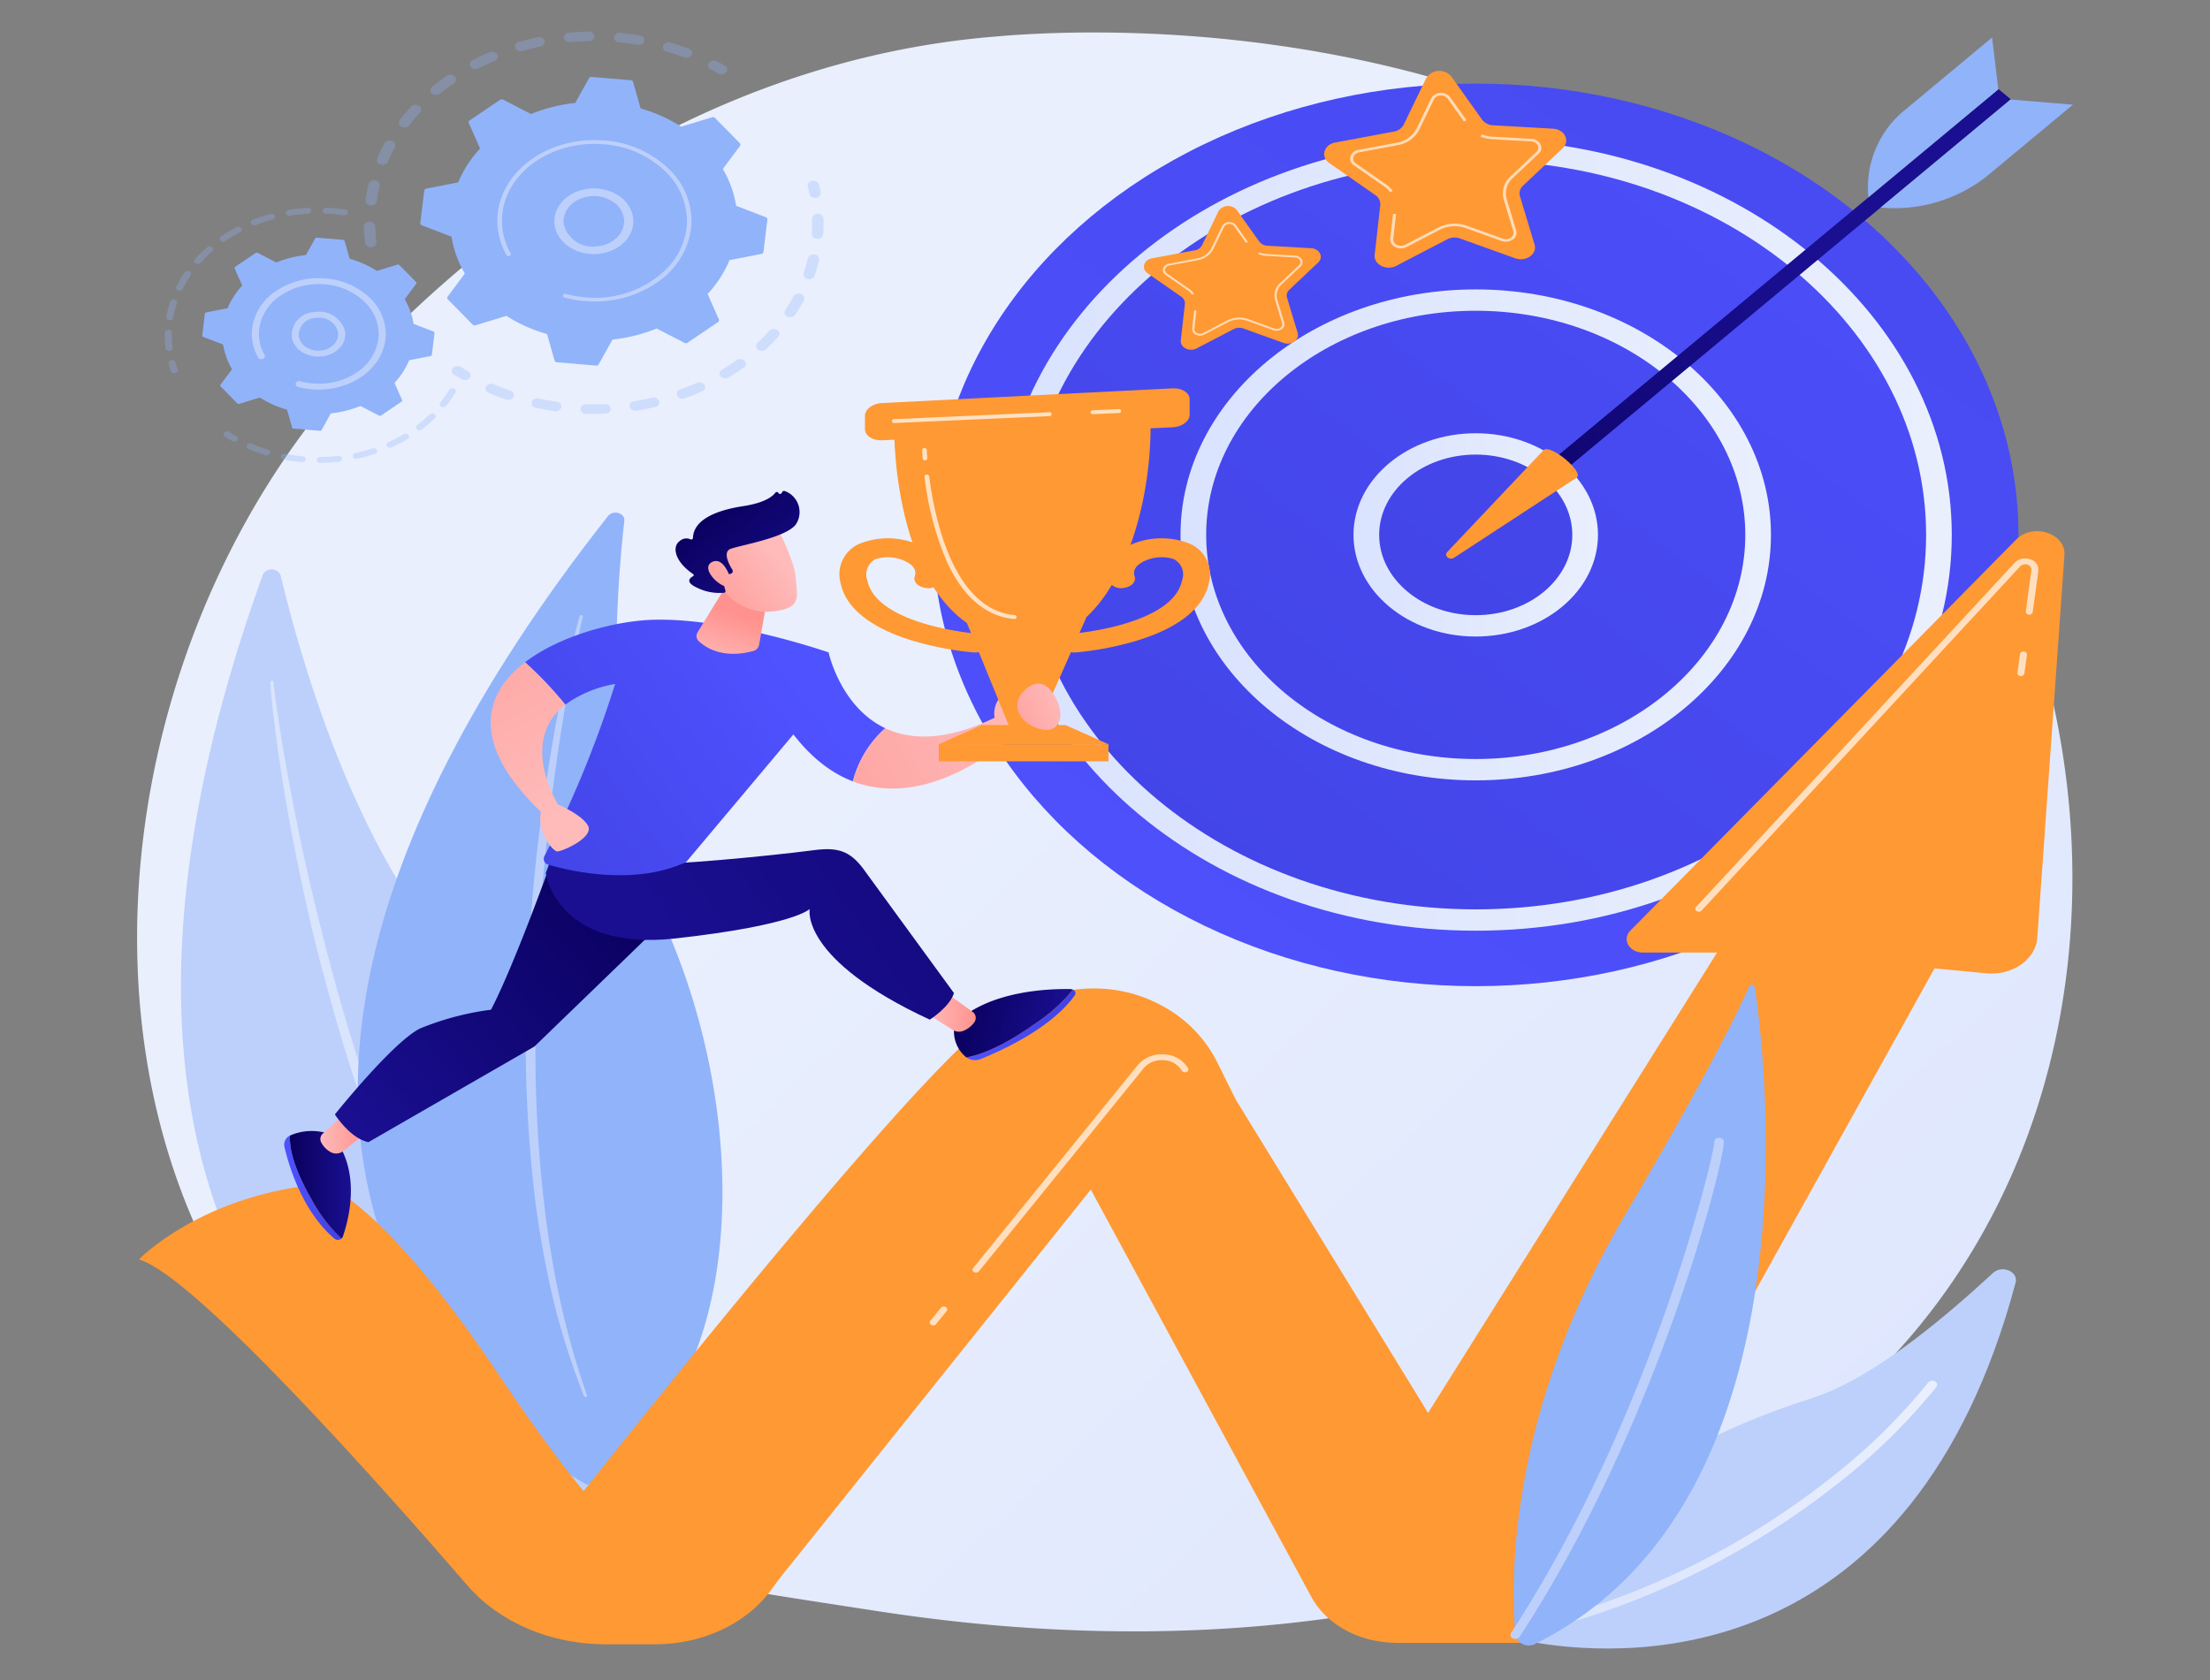 <svg xmlns="http://www.w3.org/2000/svg" xmlns:xlink="http://www.w3.org/1999/xlink" viewBox="0 0 263 200"><rect x="0" y="0" width="263" height="200" fill="#808080" stroke="none"/><defs><style>.cls-1{fill:url(#linear-gradient);}.cls-2{fill:#bdd0fb;}.cls-15,.cls-16,.cls-3,.cls-36{fill:#fff;}.cls-3{opacity:0.43;}.cls-4{fill:#91b3fa;}.cls-5{opacity:0.3;}.cls-6{fill:url(#linear-gradient-2);}.cls-7{fill:url(#linear-gradient-3);}.cls-8{fill:url(#linear-gradient-4);}.cls-9{fill:url(#linear-gradient-5);}.cls-10{fill:url(#linear-gradient-6);}.cls-11{fill:url(#linear-gradient-7);}.cls-12{fill:url(#linear-gradient-8);}.cls-13{fill:url(#linear-gradient-9);}.cls-14{fill:#f93;}.cls-15{opacity:0.65;}.cls-16{opacity:0.69;}.cls-17{fill:url(#linear-gradient-10);}.cls-18{fill:url(#linear-gradient-11);}.cls-19{fill:url(#linear-gradient-12);}.cls-20{fill:#f79e6d;}.cls-21{fill:url(#linear-gradient-13);}.cls-22{fill:url(#linear-gradient-14);}.cls-23{fill:url(#linear-gradient-15);}.cls-24{fill:url(#linear-gradient-16);}.cls-25{fill:url(#linear-gradient-17);}.cls-26{fill:url(#linear-gradient-18);}.cls-27{fill:url(#linear-gradient-19);}.cls-28{fill:url(#linear-gradient-20);}.cls-29{fill:url(#linear-gradient-21);}.cls-30{fill:url(#linear-gradient-22);}.cls-31{fill:url(#linear-gradient-23);}.cls-32{fill:url(#linear-gradient-24);}.cls-33{fill:url(#linear-gradient-25);}.cls-34{fill:url(#linear-gradient-26);}.cls-35{fill:url(#linear-gradient-27);}.cls-36{opacity:0.71;}.cls-37{fill:url(#linear-gradient-28);}.cls-38{fill:url(#linear-gradient-29);}</style><linearGradient id="linear-gradient" x1="256.067" y1="237.901" x2="107.65" y2="79.91" gradientUnits="userSpaceOnUse"><stop offset="0" stop-color="#dae3fe"/><stop offset="1" stop-color="#e9effd"/></linearGradient><linearGradient id="linear-gradient-2" x1="115.778" y1="150.161" x2="315.14" y2="-137.983" gradientUnits="userSpaceOnUse"><stop offset="0" stop-color="#4f52ff"/><stop offset="1" stop-color="#4042e2"/></linearGradient><linearGradient id="linear-gradient-3" x1="234.847" y1="-14.963" x2="123.607" y2="132.726" xlink:href="#linear-gradient-2"/><linearGradient id="linear-gradient-4" x1="118.968" y1="63.672" x2="232.269" y2="63.672" xlink:href="#linear-gradient"/><linearGradient id="linear-gradient-5" x1="242.184" y1="-24.704" x2="130.944" y2="122.985" xlink:href="#linear-gradient-2"/><linearGradient id="linear-gradient-6" x1="140.485" y1="63.672" x2="210.751" y2="63.672" xlink:href="#linear-gradient"/><linearGradient id="linear-gradient-7" x1="260.357" y1="-48.833" x2="149.118" y2="98.856" xlink:href="#linear-gradient-2"/><linearGradient id="linear-gradient-8" x1="161.072" y1="63.672" x2="190.165" y2="63.672" xlink:href="#linear-gradient"/><linearGradient id="linear-gradient-9" x1="4861.166" y1="3906.912" x2="4845.697" y2="3969.755" gradientTransform="translate(834.877 6264.83) rotate(-135)" gradientUnits="userSpaceOnUse"><stop offset="0" stop-color="#09005d"/><stop offset="1" stop-color="#1a0f91"/></linearGradient><linearGradient id="linear-gradient-10" x1="99.381" y1="85.824" x2="62.354" y2="112.753" xlink:href="#linear-gradient-2"/><linearGradient id="linear-gradient-11" x1="122.625" y1="83.027" x2="80.121" y2="103.617" gradientUnits="userSpaceOnUse"><stop offset="0" stop-color="#febbba"/><stop offset="1" stop-color="#ff928e"/></linearGradient><linearGradient id="linear-gradient-12" x1="123.027" y1="84.285" x2="81.093" y2="104.599" xlink:href="#linear-gradient-11"/><linearGradient id="linear-gradient-13" x1="33.82" y1="141.386" x2="40.64" y2="141.386" xlink:href="#linear-gradient-2"/><linearGradient id="linear-gradient-14" x1="34.501" y1="141.03" x2="41.758" y2="141.03" gradientTransform="matrix(1, 0, 0, 1, 0, 0)" xlink:href="#linear-gradient-9"/><linearGradient id="linear-gradient-15" x1="38.124" y1="134.926" x2="43.461" y2="134.926" xlink:href="#linear-gradient-11"/><linearGradient id="linear-gradient-16" x1="-610.957" y1="571.632" x2="-600.343" y2="571.632" gradientTransform="translate(853.175 -275.782) rotate(14.816)" xlink:href="#linear-gradient-2"/><linearGradient id="linear-gradient-17" x1="-613.299" y1="571.568" x2="-600.76" y2="571.568" gradientTransform="translate(853.175 -275.782) rotate(14.816)" xlink:href="#linear-gradient-9"/><linearGradient id="linear-gradient-18" x1="110.258" y1="120.644" x2="116.121" y2="120.644" xlink:href="#linear-gradient-11"/><linearGradient id="linear-gradient-19" x1="75.386" y1="103.76" x2="41.138" y2="133.663" gradientTransform="matrix(1, 0, 0, 1, 0, 0)" xlink:href="#linear-gradient-9"/><linearGradient id="linear-gradient-20" x1="155" y1="64.448" x2="80.865" y2="116.177" gradientTransform="matrix(1, 0, 0, 1, 0, 0)" xlink:href="#linear-gradient-9"/><linearGradient id="linear-gradient-21" x1="92.005" y1="76.223" x2="53.507" y2="104.222" xlink:href="#linear-gradient-2"/><linearGradient id="linear-gradient-22" x1="68.358" y1="95.937" x2="46.333" y2="57.011" xlink:href="#linear-gradient-11"/><linearGradient id="linear-gradient-23" x1="87.476" y1="40.758" x2="70.47" y2="99.504" gradientUnits="userSpaceOnUse"><stop offset="0" stop-color="#53d8ff"/><stop offset="1" stop-color="#3840f7"/></linearGradient><linearGradient id="linear-gradient-24" x1="85.401" y1="79.639" x2="87.679" y2="73.143" xlink:href="#linear-gradient-11"/><linearGradient id="linear-gradient-25" x1="92.517" y1="66.133" x2="81.683" y2="74.422" xlink:href="#linear-gradient-11"/><linearGradient id="linear-gradient-26" x1="84.876" y1="59.892" x2="94.387" y2="72.138" gradientTransform="matrix(1, 0, 0, 1, 0, 0)" xlink:href="#linear-gradient-9"/><linearGradient id="linear-gradient-27" x1="90.933" y1="64.311" x2="80.014" y2="72.665" xlink:href="#linear-gradient-11"/><linearGradient id="linear-gradient-28" x1="126.589" y1="82.908" x2="116.299" y2="87.893" xlink:href="#linear-gradient-11"/><linearGradient id="linear-gradient-29" x1="181.493" y1="179.376" x2="230.527" y2="179.376" xlink:href="#linear-gradient"/></defs><title>defailt-t</title><g id="Illustration"><path class="cls-1" d="M218.916,167.556A87.232,87.232,0,0,1,203.45,177.997c-40.053,22.243-85.837,15.832-99.993,13.641-22.838-3.535-42.117-6.029-58.68-18.476C7.14,144.88,8.97,85.881,37.73,49.334,41.14,45,69.856,9.597,115.74,4.608c1.122-.122,1.96-.192,2.693-.256,7.098-.625,51.084-3.924,86.949,21.068A97.108,97.108,0,0,1,226.44,45.292C254.455,81.278,254.543,137.012,218.916,167.556Z"/><path class="cls-2" d="M31.27,68.428a1.171,1.171,0,0,1,2.138.083c2.148,9.05,8.674,32.634,20.914,45.725,19.93,21.314,31.387,54.554,15.83,70.362C70.152,184.597-4.583,168.022,31.27,68.428Z"/><path class="cls-3" d="M32.174,81.2c-0.0.291.027.531.043.791l.067.764.154,1.526c.111,1.016.241,2.03.37,3.045q.402,3.042.888,6.075c.651,4.044,1.433,8.073,2.288,12.091.848,4.02,1.832,8.02,2.916,12.001,1.089,3.98,2.246,7.949,3.56,11.884a174.53,174.53,0,0,0,9.505,23.182c1.933,3.756,3.986,7.473,6.293,11.082a104.735,104.735,0,0,0,7.679,10.452.219.219,0,0,0,.269.039.145.145,0,0,0,.052-.219l-.001-.002a115.318,115.318,0,0,1-7.289-10.578c-2.224-3.62-4.194-7.344-6.044-11.105-1.848-3.763-3.513-7.587-5.074-11.44-1.559-3.854-2.925-7.76-4.265-11.672-2.64-7.834-4.775-15.783-6.647-23.772q-1.388-5.995-2.497-12.034-.563-3.017-1.052-6.044l-.456-3.03-.209-1.516-.094-.758c-.026-.249-.059-.516-.071-.734l-.002-.036a.181.181,0,0,0-.2-.152A.177.177,0,0,0,32.174,81.2Z"/><path class="cls-4" d="M72.365,61.421c.602-.764,2.037-.348,1.934.561-.999,8.787-2.749,31.895,4.182,46.677,11.286,24.068,10.89,57.15-8.561,68.117C69.92,176.776,6.82,144.619,72.365,61.421Z"/><path class="cls-2" d="M69.002,73.338c-.096.267-.15.494-.22.735l-.19.716-.36,1.434c-.232.957-.446,1.917-.66,2.876q-.629,2.881-1.18,5.773c-.731,3.856-1.335,7.729-1.87,11.608-.541,3.879-.952,7.77-1.263,11.667-.307,3.897-.548,7.799-.634,11.706a156.082,156.082,0,0,0,1.114,23.417,117.703,117.703,0,0,0,2.138,11.591,88.089,88.089,0,0,0,3.618,11.327.199.199,0,0,0,.238.099.153.153,0,0,0,.121-.192l-.001-.002a97.786,97.786,0,0,1-3.211-11.355A116.726,116.726,0,0,1,64.746,143.183c-.46-3.87-.733-7.755-.9-11.642-.165-3.888-.137-7.78-.083-11.671.148-7.783.797-15.557,1.7-23.308q.692-5.813,1.655-11.602.473-2.895,1.017-5.781l.575-2.882.305-1.438.162-.717c.058-.234.115-.487.175-.689l.01-.034a.156.156,0,0,0-.136-.188A.194.194,0,0,0,69.002,73.338Z"/><g class="cls-5"><path class="cls-4" d="M44.12,29.422a.651.651,0,0,1-.68-.51,19.066,19.066,0,0,1-.144-1.939.63.63,0,0,1,.672-.581h.013a.638.638,0,0,1,.685.559,18.125,18.125,0,0,0,.137,1.842.607.607,0,0,1-.61.626C44.168,29.421,44.144,29.422,44.12,29.422Zm.044-4.963c-.027,0-.054-.001-.081-.004a.603.603,0,0,1-.6-.633,19.443,19.443,0,0,1,.372-1.917.693.693,0,0,1,.809-.444.581.581,0,0,1,.533.673,18.448,18.448,0,0,0-.354,1.822A.654.654,0,0,1,44.164,24.458Zm1.357-4.832a.811.811,0,0,1-.23-.033.551.551,0,0,1-.415-.728c.26-.608.555-1.213.878-1.8a.749.749,0,0,1,.908-.282.535.535,0,0,1,.339.755c-.306.558-.586,1.133-.833,1.71A.691.691,0,0,1,45.521,19.626Zm2.623-4.459a.786.786,0,0,1-.368-.089.516.516,0,0,1-.209-.787c.417-.544.868-1.08,1.339-1.592a.782.782,0,0,1,.96-.106.509.509,0,0,1,.128.799c-.448.487-.876.995-1.272,1.512A.728.728,0,0,1,48.144,15.167Zm3.752-3.861a.758.758,0,0,1-.487-.169.505.505,0,0,1,.006-.806c.551-.452,1.133-.892,1.729-1.305a.783.783,0,0,1,.965.073.507.507,0,0,1-.088.803c-.567.393-1.12.811-1.644,1.241A.76.76,0,0,1,51.896,11.307ZM56.581,8.233a.726.726,0,0,1-.582-.269.517.517,0,0,1,.22-.785c.658-.341,1.343-.662,2.034-.955a.756.756,0,0,1,.921.249.528.528,0,0,1-.299.766c-.657.278-1.307.584-1.932.907A.786.786,0,0,1,56.581,8.233ZM81.683,6.876a.801.801,0,0,1-.283-.051c-.67-.253-1.362-.486-2.058-.69a.551.551,0,0,1-.417-.727.728.728,0,0,1,.874-.347c.732.216,1.462.46,2.167.727a.535.535,0,0,1,.34.754A.705.705,0,0,1,81.683,6.876Zm-19.718-.776a.689.689,0,0,1-.648-.384.552.552,0,0,1,.424-.724c.733-.21,1.486-.397,2.238-.554a.706.706,0,0,1,.831.414.571.571,0,0,1-.498.691c-.714.149-1.429.326-2.125.526A.814.814,0,0,1,61.965,6.1Zm14.041-.755a.821.821,0,0,1-.137-.011c-.722-.122-1.459-.22-2.192-.291a.604.604,0,0,1-.601-.632.667.667,0,0,1,.76-.5c.771.075,1.547.178,2.307.306a.582.582,0,0,1,.535.672A.667.667,0,0,1,76.006,5.345Zm-8.219-.324a.652.652,0,0,1-.68-.509.606.606,0,0,1,.608-.627c.77-.068,1.554-.11,2.331-.123l.015-0a.639.639,0,0,1,.685.558.629.629,0,0,1-.671.582c-.737.013-1.482.052-2.214.117C67.836,5.02,67.812,5.021,67.787,5.021Z"/><path class="cls-4" d="M85.864,8.854a.781.781,0,0,1-.39-.102c-.29-.168-.589-.333-.889-.492a.516.516,0,0,1-.21-.787.771.771,0,0,1,.946-.174c.315.167.63.341.935.517a.512.512,0,0,1,.171.793A.734.734,0,0,1,85.864,8.854Z"/></g><g class="cls-5"><path class="cls-4" d="M96.993,23.553a.66.66,0,0,1-.676-.48c-.056-.29-.12-.584-.191-.874a.582.582,0,0,1,.535-.672.691.691,0,0,1,.808.445c.074.305.142.614.201.92a.592.592,0,0,1-.568.653A.825.825,0,0,1,96.993,23.553Z"/><path class="cls-4" d="M70.679,49.271q-.473,0-.949-.013a.626.626,0,0,1-.662-.589.645.645,0,0,1,.708-.55c.733.02,1.465.016,2.184-.013a.65.65,0,0,1,.718.541.622.622,0,0,1-.651.597C71.582,49.262,71.129,49.271,70.679,49.271ZM66.132,48.951a.827.827,0,0,1-.116-.008c-.753-.107-1.51-.242-2.248-.401a.569.569,0,0,1-.492-.694.706.706,0,0,1,.835-.409c.701.151,1.42.279,2.135.381a.59.59,0,0,1,.56.657A.662.662,0,0,1,66.132,48.951Zm9.475-.062a.665.665,0,0,1-.672-.464.586.586,0,0,1,.547-.665c.711-.111,1.426-.249,2.126-.411a.711.711,0,0,1,.843.397.566.566,0,0,1-.477.702c-.737.17-1.49.316-2.239.433A.827.827,0,0,1,75.607,48.889ZM60.486,47.602a.807.807,0,0,1-.261-.043c-.706-.242-1.408-.512-2.087-.802a.527.527,0,0,1-.296-.767.756.756,0,0,1,.922-.246c.644.276,1.311.532,1.982.762a.541.541,0,0,1,.372.744A.699.699,0,0,1,60.486,47.602Zm20.733-.142a.702.702,0,0,1-.629-.344.538.538,0,0,1,.357-.749c.664-.239,1.325-.504,1.965-.79a.76.76,0,0,1,.927.233.525.525,0,0,1-.28.771c-.674.3-1.37.58-2.069.831A.803.803,0,0,1,81.219,47.46Zm5.099-2.419a.737.737,0,0,1-.555-.235.511.511,0,0,1,.152-.796c.587-.355,1.163-.734,1.711-1.128a.784.784,0,0,1,.966.059.506.506,0,0,1-.071.804c-.577.414-1.183.813-1.801,1.187A.779.779,0,0,1,86.318,45.042Zm4.344-3.286a.767.767,0,0,1-.453-.143.506.506,0,0,1-.06-.804c.481-.453.943-.927,1.376-1.411a.779.779,0,0,1,.958-.117.51.51,0,0,1,.141.797c-.455.509-.942,1.008-1.448,1.485A.751.751,0,0,1,90.662,41.756Zm3.379-3.995a.793.793,0,0,1-.329-.071.524.524,0,0,1-.27-.774c.35-.529.676-1.076.97-1.627a.746.746,0,0,1,.904-.29.536.536,0,0,1,.348.752c-.31.58-.653,1.156-1.021,1.713A.718.718,0,0,1,94.041,37.761Zm2.243-4.516a.816.816,0,0,1-.19-.022.563.563,0,0,1-.469-.705c.2-.579.374-1.172.515-1.764a.692.692,0,0,1,.805-.448.583.583,0,0,1,.539.67c-.149.623-.331,1.248-.542,1.857A.681.681,0,0,1,96.284,33.245Zm.994-4.813-.042-.001a.618.618,0,0,1-.642-.603c.033-.443.049-.893.049-1.336q0-.241-.006-.48a.697.697,0,0,1,1.37-.025q.007.252.007.505c0,.466-.017.939-.052,1.405A.644.644,0,0,1,97.279,28.432Z"/><path class="cls-4" d="M55.323,45.245a.782.782,0,0,1-.393-.103c-.303-.177-.608-.363-.905-.553a.509.509,0,0,1-.127-.799.781.781,0,0,1,.96-.106c.283.18.572.357.86.525a.512.512,0,0,1,.167.794A.735.735,0,0,1,55.323,45.245Z"/></g><path class="cls-4" d="M56.247,38.636a.363.363,0,0,0,.359.082l3.657-1.119a18.296,18.296,0,0,0,4.842,2.169l.892,3.153a.307.307,0,0,0,.279.204l4.65.392a.336.336,0,0,0,.323-.153l1.634-2.94a19.593,19.593,0,0,0,5.267-1.317l3.313,1.706a.373.373,0,0,0,.371-.02l3.621-2.458a.239.239,0,0,0,.098-.298l-1.345-3.042a13.568,13.568,0,0,0,2.608-4.027l3.791-.742a.289.289,0,0,0,.245-.232l.471-3.868a.262.262,0,0,0-.184-.269l-3.535-1.359a12.426,12.426,0,0,0-1.584-4.38L88.072,17.361a.231.231,0,0,0-.024-.308l-2.955-3.012a.363.363,0,0,0-.359-.082l-3.657,1.119a18.292,18.292,0,0,0-4.842-2.169l-.892-3.153a.307.307,0,0,0-.279-.204l-4.65-.392a.335.335,0,0,0-.323.153l-1.634,2.94a19.59,19.59,0,0,0-5.267,1.317l-3.313-1.706a.373.373,0,0,0-.371.02L55.884,14.343a.239.239,0,0,0-.098.298l1.345,3.042A13.567,13.567,0,0,0,54.523,21.71l-3.791.742a.288.288,0,0,0-.245.232l-.471,3.868a.262.262,0,0,0,.184.269l3.535,1.359a12.429,12.429,0,0,0,1.584,4.38l-2.051,2.756a.231.231,0,0,0,.024.309Z"/><path class="cls-2" d="M70.667,30.246c-2.29,0-4.301-1.399-4.645-3.338-.378-2.132,1.4-4.122,3.963-4.436a5.396,5.396,0,0,1,3.487.729,3.832,3.832,0,0,1,1.846,2.567c.378,2.132-1.4,4.122-3.963,4.436A5.667,5.667,0,0,1,70.667,30.246Zm.011-6.905a4.384,4.384,0,0,0-.533.033c-1.965.241-3.328,1.767-3.039,3.401A3.564,3.564,0,0,0,71.195,29.303c1.965-.241,3.328-1.767,3.039-3.401a2.939,2.939,0,0,0-1.415-1.968A4.075,4.075,0,0,0,70.677,23.342Z"/><path class="cls-2" d="M70.763,35.891q-.59,0-1.186-.05h0q-.187-.016-.374-.037a13.689,13.689,0,0,1-1.808-.325l-.024-.006-.068-.018c-.044-.011-.088-.023-.132-.035a.236.236,0,0,1-.19-.217.194.194,0,0,1,.014-.071.289.289,0,0,1,.345-.146,13.03,13.03,0,0,0,2.293.4,12.105,12.105,0,0,0,9.754-3.446,8.337,8.337,0,0,0,2.304-4.737,7.734,7.734,0,0,0,.057-.941,8.202,8.202,0,0,0-2.48-5.768A11.703,11.703,0,0,0,71.85,17.175c-6.04-.508-11.446,3.163-12.058,8.184a7.646,7.646,0,0,0-.056.929A7.866,7.866,0,0,0,60.775,30.165a.195.195,0,0,1,.026.097.229.229,0,0,1-.158.206.3.3,0,0,1-.365-.109,8.258,8.258,0,0,1-1.09-4.071,8.055,8.055,0,0,1,.059-.975c.642-5.272,6.322-9.125,12.658-8.591a12.286,12.286,0,0,1,7.786,3.485,8.611,8.611,0,0,1,2.603,6.056,8.19,8.19,0,0,1-.06.987,9.22,9.22,0,0,1-4.19,6.476A12.968,12.968,0,0,1,70.763,35.891Z"/><g class="cls-5"><path class="cls-4" d="M20.743,44.437a.42.42,0,0,1-.406-.253c-.101-.287-.193-.58-.274-.871a.356.356,0,0,1,.318-.422.431.431,0,0,1,.507.264c.077.278.164.557.261.831a.347.347,0,0,1-.287.437A.509.509,0,0,1,20.743,44.437Z"/><path class="cls-4" d="M20.117,41.78a.402.402,0,0,1-.42-.316,12.736,12.736,0,0,1-.095-1.546q0-.162.004-.326a.411.411,0,0,1,.432-.345.389.389,0,0,1,.414.359q-.004.156-.004.311a12.19,12.19,0,0,0,.09,1.475.375.375,0,0,1-.378.386C20.146,41.779,20.131,41.78,20.117,41.78Zm.093-3.653a.519.519,0,0,1-.061-.003.369.369,0,0,1-.359-.399,13.046,13.046,0,0,1,.457-1.834.439.439,0,0,1,.519-.247.35.35,0,0,1,.297.432,12.473,12.473,0,0,0-.436,1.75A.406.406,0,0,1,20.21,38.127Zm1.155-3.525a.503.503,0,0,1-.161-.026A.334.334,0,0,1,20.974,34.116a14.277,14.277,0,0,1,.985-1.686.471.471,0,0,1,.577-.133.323.323,0,0,1,.16.479,13.587,13.587,0,0,0-.94,1.607A.432.432,0,0,1,21.365,34.602Zm2.162-3.181a.483.483,0,0,1-.252-.069.315.315,0,0,1-.088-.492,16.368,16.368,0,0,1,1.451-1.433.486.486,0,0,1,.598-.012.312.312,0,0,1,.014.498,15.573,15.573,0,0,0-1.384,1.367A.456.456,0,0,1,23.527,31.421Zm3.03-2.645a.461.461,0,0,1-.327-.129.313.313,0,0,1,.059-.495,18.819,18.819,0,0,1,1.825-1.097.475.475,0,0,1,.584.109.319.319,0,0,1-.131.486,17.921,17.921,0,0,0-1.741,1.046A.478.478,0,0,1,26.558,28.775ZM30.268,26.822a.437.437,0,0,1-.383-.202.329.329,0,0,1,.202-.468,20.519,20.519,0,0,1,2.091-.693.447.447,0,0,1,.534.225.343.343,0,0,1-.27.444,19.555,19.555,0,0,0-1.994.661A.493.493,0,0,1,30.268,26.822Zm4.171-1.139a.411.411,0,0,1-.415-.284.361.361,0,0,1,.334-.413,21.876,21.876,0,0,1,2.233-.245.407.407,0,0,1,.452.327.381.381,0,0,1-.393.376,20.739,20.739,0,0,0-2.13.234A.508.508,0,0,1,34.438,25.683Zm6.569-.045a.501.501,0,0,1-.074-.005c-.607-.09-1.231-.153-1.855-.189-.094-.006-.187-.011-.28-.014a.384.384,0,0,1-.401-.37.398.398,0,0,1,.444-.333c.099.004.197.009.296.015.651.037,1.305.104,1.942.198a.363.363,0,0,1,.343.408A.409.409,0,0,1,41.007,25.638Z"/></g><g class="cls-5"><path class="cls-4" d="M38.125,55.101a.357.357,0,1,1-.005-.704,20.983,20.983,0,0,0,2.107-.129.418.418,0,0,1,.476.302.37.37,0,0,1-.363.396,22.1,22.1,0,0,1-2.209.135Zm-2.162-.085c-.015,0-.03-.001-.046-.002a21.959,21.959,0,0,1-2.185-.306.355.355,0,0,1-.317-.422.433.433,0,0,1,.507-.264,20.992,20.992,0,0,0,2.085.292.374.374,0,0,1,.375.387A.402.402,0,0,1,35.962,55.016Zm6.443-.396a.418.418,0,0,1-.409-.263.351.351,0,0,1,.302-.43,20.15,20.15,0,0,0,2.008-.549.455.455,0,0,1,.549.197.336.336,0,0,1-.237.457,21.079,21.079,0,0,1-2.105.575A.504.504,0,0,1,42.406,54.62Zm-10.654-.415a.503.503,0,0,1-.145-.021,20.224,20.224,0,0,1-2.032-.736.326.326,0,0,1-.184-.474A.468.468,0,0,1,29.959,52.82a19.367,19.367,0,0,0,1.938.702.339.339,0,0,1,.252.451A.428.428,0,0,1,31.752,54.205Zm14.668-.912a.443.443,0,0,1-.372-.183.324.324,0,0,1,.168-.478,18.252,18.252,0,0,0,1.789-.934.48.48,0,0,1,.59.081.316.316,0,0,1-.098.491,19.291,19.291,0,0,1-1.876.979A.491.491,0,0,1,46.42,53.292Zm3.514-2.09a.466.466,0,0,1-.312-.114.312.312,0,0,1,.026-.497,16.389,16.389,0,0,0,1.47-1.263.484.484,0,0,1,.597-.038.312.312,0,0,1,.046.496,17.144,17.144,0,0,1-1.541,1.324A.473.473,0,0,1,49.934,51.203Zm2.811-2.73a.481.481,0,0,1-.234-.059.318.318,0,0,1-.118-.488,14.051,14.051,0,0,0,1.062-1.52.467.467,0,0,1,.568-.156.327.327,0,0,1,.188.472A14.848,14.848,0,0,1,53.098,48.316.452.452,0,0,1,52.745,48.473Z"/><path class="cls-4" d="M27.885,52.562a.484.484,0,0,1-.237-.06c-.3-.169-.595-.346-.878-.526a.315.315,0,0,1-.079-.493.484.484,0,0,1,.593-.065c.269.172.551.341.837.502a.317.317,0,0,1,.113.489A.453.453,0,0,1,27.885,52.562Z"/></g><path class="cls-4" d="M28.237,48.016a.243.243,0,0,0,.24.055l2.447-.749A12.242,12.242,0,0,0,34.164,48.773l.597,2.11a.206.206,0,0,0,.187.136l3.112.262a.225.225,0,0,0,.216-.103l1.093-1.967A13.11,13.11,0,0,0,42.893,48.33l2.217,1.142a.25.25,0,0,0,.248-.013l2.423-1.645a.16.16,0,0,0,.066-.2l-.9-2.035a9.078,9.078,0,0,0,1.745-2.695L51.229,42.387a.193.193,0,0,0,.164-.155l.315-2.588a.176.176,0,0,0-.123-.18l-2.365-.909A8.314,8.314,0,0,0,48.16,35.623L49.532,33.779a.155.155,0,0,0-.016-.206l-1.978-2.016a.243.243,0,0,0-.24-.055l-2.447.749a12.239,12.239,0,0,0-3.24-1.451l-.597-2.11a.206.206,0,0,0-.187-.136l-3.112-.262a.224.224,0,0,0-.216.103l-1.093,1.967a13.109,13.109,0,0,0-3.524.881l-2.217-1.141a.25.25,0,0,0-.248.013l-2.423,1.645a.16.16,0,0,0-.066.2l.9,2.035a9.078,9.078,0,0,0-1.745,2.695l-2.537.496a.193.193,0,0,0-.164.155l-.315,2.588a.176.176,0,0,0,.123.18l2.365.909a8.317,8.317,0,0,0,1.06,2.931l-1.372,1.844a.155.155,0,0,0,.016.206Z"/><path class="cls-2" d="M37.881,42.449a3.621,3.621,0,0,1-1.902-.526,2.611,2.611,0,0,1-1.257-1.749A2.786,2.786,0,0,1,37.421,37.153a3.167,3.167,0,0,1,3.633,2.245,2.319,2.319,0,0,1-.597,1.976,3.339,3.339,0,0,1-2.102,1.046A3.916,3.916,0,0,1,37.881,42.449Zm.008-4.62a2.86,2.86,0,0,0-.345.021,2.049,2.049,0,0,0-1.986,2.223,1.92,1.92,0,0,0,.925,1.286,2.709,2.709,0,0,0,1.748.366h0a2.458,2.458,0,0,0,1.546-.769,1.706,1.706,0,0,0,.439-1.454A2.266,2.266,0,0,0,37.889,37.828Z"/><path class="cls-2" d="M37.942,46.377q-.402,0-.809-.034a9.45,9.45,0,0,1-1.591-.271l-.069-.019a.365.365,0,0,1-.293-.334.3.3,0,0,1,.021-.109.446.446,0,0,1,.533-.226,8.419,8.419,0,0,0,1.485.259h0l.083.007a8.346,8.346,0,0,0,3.446-.454,7.569,7.569,0,0,0,1.643-.823l.012-.008.038-.025a5.686,5.686,0,0,0,2.584-3.994,4.996,4.996,0,0,0,.037-.609,5.311,5.311,0,0,0-1.605-3.734,7.577,7.577,0,0,0-4.801-2.149,8.106,8.106,0,0,0-5.222,1.304A5.686,5.686,0,0,0,30.848,39.151a4.935,4.935,0,0,0-.037.601,5.091,5.091,0,0,0,.672,2.51.301.301,0,0,1,.04.149.353.353,0,0,1-.243.319.464.464,0,0,1-.563-.169,5.7,5.7,0,0,1-.752-2.809,5.561,5.561,0,0,1,.041-.673,6.361,6.361,0,0,1,2.891-4.468,9.051,9.051,0,0,1,5.842-1.459,8.474,8.474,0,0,1,5.372,2.404,5.94,5.94,0,0,1,1.796,4.178,5.642,5.642,0,0,1-.041.681C45.45,43.827,41.978,46.377,37.942,46.377Z"/><ellipse class="cls-6" cx="175.619" cy="63.672" rx="64.588" ry="53.72"/><ellipse class="cls-7" cx="175.619" cy="63.672" rx="55.124" ry="45.848"/><path class="cls-8" d="M175.619,110.79c-31.237,0-56.65-21.137-56.65-47.118,0-25.981,25.413-47.118,56.65-47.118s56.65,21.137,56.65,47.118C232.269,89.653,206.856,110.79,175.619,110.79Zm0-91.696c-29.553,0-53.597,19.998-53.597,44.578,0,24.58,24.043,44.578,53.597,44.578S229.215,88.252,229.215,63.672C229.215,39.092,205.172,19.094,175.619,19.094Z"/><ellipse class="cls-9" cx="175.619" cy="63.672" rx="33.606" ry="27.951"/><path class="cls-10" d="M175.619,92.893c-19.373,0-35.133-13.108-35.133-29.221,0-16.113,15.761-29.221,35.133-29.221,19.372,0,35.133,13.108,35.133,29.221C210.751,79.785,194.991,92.893,175.619,92.893Zm0-55.902c-17.689,0-32.079,11.969-32.079,26.681,0,14.712,14.391,26.681,32.079,26.681,17.688,0,32.079-11.969,32.079-26.681C207.698,48.96,193.307,36.991,175.619,36.991Z"/><ellipse class="cls-11" cx="175.619" cy="63.672" rx="13.02" ry="10.829"/><path class="cls-12" d="M175.619,75.771c-8.021,0-14.547-5.428-14.547-12.099,0-6.671,6.526-12.099,14.547-12.099,8.021,0,14.547,5.428,14.547,12.099C190.165,70.343,183.64,75.771,175.619,75.771Zm0-21.658c-6.337,0-11.493,4.288-11.493,9.559,0,5.271,5.156,9.559,11.493,9.559,6.337,0,11.493-4.288,11.493-9.559C187.111,58.401,181.956,54.113,175.619,54.113Z"/><polygon class="cls-13" points="237.838 10.609 239.295 11.821 184.136 57.698 182.679 56.487 237.838 10.609"/><path class="cls-14" d="M183.711,53.563c.836-.695,4.775,2.582,3.94,3.277l-14.612,9.554c-.54.353-1.239-.229-.815-.678Z"/><path class="cls-4" d="M239.263,11.847l7.421.613-10.187,8.473a17.722,17.722,0,0,1-12.694,3.772h0Z"/><path class="cls-4" d="M237.807,10.635l-.738-6.172-10.187,8.473A11.895,11.895,0,0,0,222.347,23.494h0Z"/><path class="cls-14" d="M180.319,30.746l-6.548-2.352a1.985,1.985,0,0,0-1.564.099l-6.042,3.153c-1.183.617-2.704-.162-2.573-1.318l.667-5.906a1.299,1.299,0,0,0-.597-1.206L158.19,19.41c-1.072-.745-.651-2.189.712-2.443l6.959-1.298a1.635,1.635,0,0,0,1.195-.845l2.66-5.504a1.848,1.848,0,0,1,3.014-.192l3.635,5.104a1.754,1.754,0,0,0,1.335.684l7.116.403c1.394.079,2.073,1.453,1.15,2.325l-4.713,4.452a1.235,1.235,0,0,0-.37,1.268l1.738,5.753C182.962,30.244,181.601,31.207,180.319,30.746Z"/><path class="cls-15" d="M165.426,22.876a2.954,2.954,0,0,0-.72-.701l-3.573-2.485a.958.958,0,0,1-.422-1.065,1.186,1.186,0,0,1,.961-.786l4.545-.848a3.217,3.217,0,0,0,2.351-1.662l1.737-3.595a1.271,1.271,0,0,1,1.087-.663,1.356,1.356,0,0,1,1.196.518l1.213,1.703-.312.154-1.213-1.703a.962.962,0,0,0-.857-.371.898.898,0,0,0-.779.475l-1.737,3.595a3.568,3.568,0,0,1-2.607,1.844l-4.545.848a.839.839,0,0,0-.689.563.678.678,0,0,0,.302.763l3.573,2.485a3.285,3.285,0,0,1,.798.778Z"/><path class="cls-15" d="M166.717,29.567a1.473,1.473,0,0,1-.669-.159,1.012,1.012,0,0,1-.602-1.003l.333-2.951.361.028-.333,2.951a.716.716,0,0,0,.431.719,1.052,1.052,0,0,0,.966-.004l3.945-2.058a4.375,4.375,0,0,1,3.412-.217l4.276,1.536a1.045,1.045,0,0,0,.955-.119.676.676,0,0,0,.295-.765l-1.135-3.758a2.693,2.693,0,0,1,.807-2.766l3.078-2.908a.652.652,0,0,0,.159-.792.901.901,0,0,0-.784-.469l-4.648-.263A4.248,4.248,0,0,1,176.189,16.261l.16-.27a3.828,3.828,0,0,0,1.24.278l4.647.263a1.275,1.275,0,0,1,1.094.655.921.921,0,0,1-.222,1.106L180.03,21.201a2.428,2.428,0,0,0-.727,2.493l1.135,3.758a.956.956,0,0,1-.411,1.068,1.477,1.477,0,0,1-1.333.166l-4.276-1.536a3.941,3.941,0,0,0-3.076.196l-3.946,2.058A1.472,1.472,0,0,1,166.717,29.567Z"/><polygon class="cls-15" points="174.209 14.456 173.49 13.446 173.802 13.293 174.521 14.302 174.209 14.456"/><path class="cls-14" d="M152.744,40.818l-4.785-1.719a1.451,1.451,0,0,0-1.143.073l-4.415,2.304c-.865.451-1.976-.118-1.881-.963l.487-4.316a.95.95,0,0,0-.436-.882l-3.999-2.781c-.783-.545-.476-1.6.521-1.785l5.086-.948a1.195,1.195,0,0,0,.873-.618l1.944-4.022a1.351,1.351,0,0,1,2.202-.14l2.656,3.73a1.282,1.282,0,0,0,.976.5l5.2.295c1.018.058,1.515,1.062.841,1.699l-3.444,3.254a.903.903,0,0,0-.27.926l1.27,4.205C154.675,40.452,153.681,41.155,152.744,40.818Z"/><path class="cls-15" d="M141.86,35.067a2.159,2.159,0,0,0-.526-.512l-2.611-1.816a.7.7,0,0,1-.308-.778.867.867,0,0,1,.702-.574l3.322-.62a2.351,2.351,0,0,0,1.718-1.215l1.27-2.627a.929.929,0,0,1,.794-.484.991.991,0,0,1,.874.378l.886,1.245-.228.112-.886-1.245a.703.703,0,0,0-.626-.271.657.657,0,0,0-.569.347l-1.27,2.627a2.608,2.608,0,0,1-1.906,1.347l-3.322.62a.613.613,0,0,0-.503.411.495.495,0,0,0,.221.557l2.611,1.816a2.4,2.4,0,0,1,.583.568Z"/><path class="cls-15" d="M142.804,39.957a1.076,1.076,0,0,1-.489-.116.74.74,0,0,1-.44-.733l.243-2.157.264.021-.243,2.157a.523.523,0,0,0,.315.525.769.769,0,0,0,.706-.003l2.883-1.504a3.198,3.198,0,0,1,2.494-.159l3.125,1.123a.764.764,0,0,0,.698-.087.494.494,0,0,0,.215-.559l-.829-2.746a1.968,1.968,0,0,1,.589-2.021l2.249-2.125a.477.477,0,0,0,.117-.579.659.659,0,0,0-.573-.343l-3.397-.192a3.106,3.106,0,0,1-1.005-.225l.117-.197a2.797,2.797,0,0,0,.906.203l3.396.192a.932.932,0,0,1,.799.479.673.673,0,0,1-.163.808l-2.249,2.125a1.775,1.775,0,0,0-.531,1.822l.829,2.746a.699.699,0,0,1-.3.78,1.079,1.079,0,0,1-.974.121l-3.125-1.123a2.881,2.881,0,0,0-2.248.143l-2.884,1.504A1.075,1.075,0,0,1,142.804,39.957Z"/><polygon class="cls-15" points="148.279 28.913 147.754 28.175 147.981 28.063 148.506 28.801 148.279 28.913"/><path class="cls-14" d="M161.259,182.04l43.083-68.648H195.515c-1.628,0-2.523-1.574-1.49-2.621L239.942,64.224c1.99-2.017,5.921-.738,5.736,1.867l-3.228,45.517c-.185,2.606-2.963,4.548-6.081,4.251l-6.154-.586-42.747,76.996A7.005,7.005,0,0,1,181.29,195.557h-14.815Z"/><path class="cls-14" d="M125.639,133.894l30.415,56.195c1.802,3.328,5.782,5.469,10.171,5.469h15.68a5.995,5.995,0,0,0,5.006-2.452l.558-.836h0a4.657,4.657,0,0,1-3.993-2.034l-40.525-66.041Z"/><path class="cls-14" d="M147.045,130.865h0a7.525,7.525,0,0,0-9.66,1.276L92.666,188.023c-3.582,4.476-9.617,7.165-16.081,7.165H70.292l-5.121-12.27s41.573-53.019,52.289-61.039c0,0,10.671-7.999,21.192-1.951a15.421,15.421,0,0,1,6.179,6.476Z"/><path class="cls-14" d="M16.533,149.919s7.486-7.782,21.991-8.993c0,0,6.89,1.952,20.615,22.408s22.836,29.784,33.527,24.689l-.885,1.222c-2.917,4.028-8.157,6.491-13.811,6.491H72.057c-6.51,0-12.621-2.603-16.423-6.999C44.952,176.387,23.095,151.836,16.533,149.919Z"/><path class="cls-16" d="M240.498,80.475c-.016,0-.031-.001-.047-.002a.367.367,0,0,1-.367-.383l.303-2.222a.404.404,0,0,1,.461-.305.367.367,0,0,1,.367.383l-.303,2.222A.397.397,0,0,1,240.498,80.475Z"/><path class="cls-16" d="M202.167,108.53a.471.471,0,0,1-.254-.072.309.309,0,0,1-.076-.486l37.916-40.977a1.746,1.746,0,0,1,1.844-.417,1.28,1.28,0,0,1,.978,1.366l-.669,4.912a.404.404,0,0,1-.461.305.367.367,0,0,1-.367-.383l.669-4.912a.605.605,0,0,0-.462-.646.822.822,0,0,0-.872.197L202.497,108.395A.45.45,0,0,1,202.167,108.53Z"/><path class="cls-16" d="M116.15,151.487a.475.475,0,0,1-.233-.059.312.312,0,0,1-.112-.481l19.61-24.176a3.688,3.688,0,0,1,3.118-1.255,3.464,3.464,0,0,1,2.854,1.632.324.324,0,0,1-.198.461.455.455,0,0,1-.554-.165,2.626,2.626,0,0,0-2.164-1.237,2.785,2.785,0,0,0-2.364.952L116.495,151.335A.444.444,0,0,1,116.15,151.487Z"/><path class="cls-16" d="M111.054,157.77a.475.475,0,0,1-.233-.059.312.312,0,0,1-.112-.481l1.257-1.55a.471.471,0,0,1,.578-.093.312.312,0,0,1,.112.481l-1.257,1.55A.444.444,0,0,1,111.054,157.77Z"/><path class="cls-17" d="M98.605,77.662l-5.798,7.419c2.697,4.371,5.693,6.784,8.691,7.931a12.733,12.733,0,0,1,3.851-6.326C100.001,84.156,98.605,77.662,98.605,77.662Z"/><path class="cls-18" d="M118.527,85.354c-5.937,2.922-10.179,2.751-13.178,1.332a12.733,12.733,0,0,0-3.851,6.326c9.529,3.646,19.07-5.532,19.07-5.532Z"/><path class="cls-19" d="M118.85,86.625a2.979,2.979,0,0,1,.702-4.108s.743-.705,1.559.331c0,0,2.479-1.872,3.157-1.118s2.475,2.621.72,4.751C123.214,88.635,119.633,87.675,118.85,86.625Z"/><path class="cls-20" d="M121.287,85.321a1.605,1.605,0,0,1-.708-.146.992.992,0,0,1-.559-.785.244.244,0,0,1,.24-.258.274.274,0,0,1,.31.2.546.546,0,0,0,.29.446,1.422,1.422,0,0,0,.812.042l-.566-1.492a.226.226,0,0,1,.181-.29.293.293,0,0,1,.348.151l.651,1.716a.223.223,0,0,1-.163.284A2.925,2.925,0,0,1,121.287,85.321Z"/><path class="cls-21" d="M34.506,135.181a1.193,1.193,0,0,0-.657,1.335c.484,2.098,2.075,7.639,5.939,10.92a.663.663,0,0,0,.851.002,18.436,18.436,0,0,1-3.61-4.759C34.85,138.897,34.446,136.563,34.506,135.181Z"/><path class="cls-22" d="M39.496,135.103a6.378,6.378,0,0,0-4.973.068l-.017.01c-.06,1.382.343,3.715,2.523,7.498a18.436,18.436,0,0,0,3.61,4.759.55.55,0,0,0,.161-.236C41.527,145.105,43.059,139.277,39.496,135.103Z"/><path class="cls-23" d="M43.095,135.233l-2.258,1.802a1.371,1.371,0,0,1-1.473.115,2.758,2.758,0,0,1-1.148-1.176.866.866,0,0,1,.218-1.048l2.254-2.062a1.334,1.334,0,0,1,1.902.162l.705.992A.87.87,0,0,1,43.095,135.233Z"/><path class="cls-24" d="M115,125.872a1.78,1.78,0,0,0,1.72.187c2.315-.925,8.35-3.62,11.176-7.566a.443.443,0,0,0-.215-.685,20.185,20.185,0,0,1-4.609,4.119C119.231,124.646,116.622,125.567,115,125.872Z"/><path class="cls-25" d="M113.634,121.879a3.945,3.945,0,0,0,1.35,3.981l.016.011c1.622-.305,4.231-1.225,8.071-3.945a20.185,20.185,0,0,0,4.609-4.119.786.786,0,0,0-.315-.069C124.742,117.691,117.576,117.947,113.634,121.879Z"/><path class="cls-26" d="M113.351,118.72l2.359,1.71a.874.874,0,0,1,.27,1.21,2.903,2.903,0,0,1-1.306,1.056,1.393,1.393,0,0,1-1.275-.087l-2.671-1.683a.897.897,0,0,1,.024-1.59l1.124-.672A1.38,1.38,0,0,1,113.351,118.72Z"/><path class="cls-27" d="M66.013,101.418s-4.604,13.045-7.58,18.778a33.439,33.439,0,0,0-8.424,2.225c-3.22,1.565-10.157,10.239-10.157,10.239s1.812,2.86,3.997,3.299l19.747-11.38,15.76-15.243-.748-7.07Z"/><path class="cls-28" d="M66.297,100.353l-1.347,3.572s1.232,9.365,15.428,7.786S96.357,108.205,96.357,108.205s-1.232,5.981,14.29,13.173c0,0,2.359-1.481,2.879-3.164l-10.878-14.912c-1.513-1.956-2.916-2.471-5.679-2.112-6.109.795-17.548,1.83-19.279,1.584Z"/><path class="cls-29" d="M77.384,73.79c-4.137.175-10.676,1.811-14.9,5.045a44.758,44.758,0,0,1,4.785,5.045,14.155,14.155,0,0,1,5.932-2.459,130.204,130.204,0,0,1-8.424,20.517.716.716,0,0,0,.525,1.008c2.592.751,10.235,2.54,16.366-.341L95.26,86.419a12.641,12.641,0,0,0,2.808-5.837l.537-2.92S86.398,73.409,77.384,73.79Z"/><path class="cls-30" d="M69.971,98.285c-.591-1.085-2.613-2.098-3.578-2.534-.84-1.44-4.191-7.914.876-11.871A44.758,44.758,0,0,0,62.484,78.835c-4.874,3.732-6.658,9.594,1.889,17.802-.467,2.022,1.056,4.376,1.879,4.706C66.63,101.495,70.757,99.727,69.971,98.285Z"/><path class="cls-31" d="M73.987,81.168l3.779-.678Z"/><path class="cls-32" d="M86.565,69.491,83.014,75.271a.833.833,0,0,0,.166,1.074c.86.797,2.891,2.09,6.423,1.163a.954.954,0,0,0,.729-.723l.925-5.25Z"/><path class="cls-33" d="M92.484,62.778s2.083,3.979,2.223,6.068.681,3.444-2.223,3.864a6.556,6.556,0,0,1-6.675-2.863s-2.076-3.206-1.61-4.519S92.484,62.778,92.484,62.778Z"/><path class="cls-34" d="M86.802,68.352l.165-.061a.311.311,0,0,0,.195-.455c-.409-.658-1.208-2.166-.176-2.517,1.329-.453,6.593-1.346,7.728-2.9a2.66,2.66,0,0,0-1.329-3.968.221.221,0,0,0-.262.071l-.121.191a.214.214,0,0,1-.364-.031h0a.213.213,0,0,0-.355-.042c-.349.465-1.292,1.218-3.812,1.605-3.582.55-5.95,1.755-6.009,3.814a.202.202,0,0,1-.305.135,1.169,1.169,0,0,0-1.253.199c-.984.688-.581,2.473,1.575,3.941a.148.148,0,0,1-.009.263c-.391.212-.974.715.536,1.387a5.972,5.972,0,0,0,3.177.576.168.168,0,0,0,.159-.197L85.863,68.551c-.027-.102.067-.199.193-.199Z"/><path class="cls-35" d="M86.892,68.733s-.795-2.542-2.165-1.829.711,2.848,1.813,2.943Z"/><polygon class="cls-14" points="123.444 86.692 120.189 86.692 115.072 74.173 129.295 73.455 123.444 86.692"/><path class="cls-14" d="M106.414,50.914c-.016,1.057-.016,21.745,12.611,25.105S137.355,61.874,136.902,49.407Z"/><rect class="cls-14" x="111.722" y="88.592" width="20.187" height="2.038"/><polygon class="cls-14" points="131.91 88.592 111.722 88.592 116.832 86.312 126.801 86.312 131.91 88.592"/><path class="cls-14" d="M104.95,47.979c-1.108.056-2.015.739-2.015,1.517v1.591c0,.778.907,1.374,2.016,1.324l34.606-1.549c1.109-.05,2.016-.727,2.016-1.505V47.54c0-.778-.907-1.369-2.015-1.313Z"/><path class="cls-14" d="M127.966,77.663a1.513,1.513,0,0,1-1.596-.998c-.101-.618.533-1.176,1.415-1.247.168-.014,11.781-1.034,12.882-6.32a2.038,2.038,0,0,0-.987-2.542,4.778,4.778,0,0,0-3.622.297c-.633.324-1.326.892-1.031,1.756.206.605-.327,1.213-1.191,1.357a1.728,1.728,0,0,1-1.938-.834c-.534-1.567.311-3.099,2.261-4.097a9.119,9.119,0,0,1,7.181-.408,3.955,3.955,0,0,1,2.511,4.796c-.616,2.956-3.583,5.324-8.582,6.847a37.488,37.488,0,0,1-7.117,1.386Q128.058,77.663,127.966,77.663Z"/><path class="cls-14" d="M115.922,77.663a1.513,1.513,0,0,0,1.596-.998c.101-.618-.533-1.176-1.415-1.247-.168-.014-11.781-1.034-12.882-6.32a2.038,2.038,0,0,1,.987-2.542,4.778,4.778,0,0,1,3.622.297c.633.324,1.326.892,1.031,1.756-.206.605.327,1.213,1.191,1.357a1.728,1.728,0,0,0,1.938-.834c.534-1.567-.311-3.099-2.261-4.097a9.119,9.119,0,0,0-7.181-.408,3.955,3.955,0,0,0-2.511,4.796c.616,2.956,3.583,5.324,8.582,6.847a37.487,37.487,0,0,0,7.117,1.386Q115.83,77.663,115.922,77.663Z"/><path class="cls-36" d="M130.053,49.301a.261.261,0,0,1-.277-.218.252.252,0,0,1,.262-.243l3.09-.138a.266.266,0,0,1,.292.218.252.252,0,0,1-.262.243l-3.09.138Z"/><path class="cls-36" d="M106.412,50.359a.261.261,0,0,1-.277-.219.252.252,0,0,1,.262-.243l18.463-.826a.264.264,0,0,1,.292.218.252.252,0,0,1-.262.243l-18.463.826Z"/><path class="cls-36" d="M120.708,73.686l-.032-.002c-3.349-.32-6.026-2.587-7.956-6.738a35.945,35.945,0,0,1-2.694-10.192.245.245,0,0,1,.247-.254.272.272,0,0,1,.305.205c.6,4.732,2.792,15.814,10.161,16.519a.244.244,0,0,1,.244.256A.265.265,0,0,1,120.708,73.686Z"/><path class="cls-36" d="M110.079,54.798a.262.262,0,0,1-.277-.216c-.049-.631-.063-.995-.063-1.01a.255.255,0,0,1,.269-.238.261.261,0,0,1,.286.224c0,.004.014.371.062.994a.251.251,0,0,1-.259.245Z"/><path class="cls-37" d="M125.736,83.258s-1.296-3.069-3.482-1.373-1.136,3.981,1.189,4.807S126.893,85.714,125.736,83.258Z"/><path class="cls-2" d="M183.161,195.603c11.247,1.798,44.462,2.924,56.706-42.923.348-1.302-1.6-2.146-2.676-1.157-5.038,4.633-13.998,12.508-21.612,14.932-23.588,7.508-32.127,19.587-34.944,25.244C179.8,193.375,181.02,195.261,183.161,195.603Z"/><path class="cls-38" d="M182.073,194.393a.577.577,0,0,1-.557-.348.477.477,0,0,1,.395-.598,93.254,93.254,0,0,0,35.675-17.302,70.559,70.559,0,0,0,11.867-11.558.652.652,0,0,1,.799-.156.438.438,0,0,1,.188.664,71.526,71.526,0,0,1-12.026,11.727,94.487,94.487,0,0,1-36.179,17.552A.698.698,0,0,1,182.073,194.393Z"/><path class="cls-4" d="M208.821,117.473c1.28,8.56,7.679,61.344-26.074,78.188a1.649,1.649,0,0,1-2.419-1.046c-.548-6.291-.89-26.284,12.993-49.879,10.016-17.024,13.688-24.699,14.845-27.324A.358.358,0,0,1,208.821,117.473Z"/><path class="cls-2" d="M180.327,195.097a.672.672,0,0,1-.277-.059.444.444,0,0,1-.232-.655c16.773-25.647,24.168-56.931,24.186-58.382a.486.486,0,0,1,.401-.533.61.61,0,0,1,.727.316c.411,1.093-7.352,33.154-24.294,59.06A.607.607,0,0,1,180.327,195.097Zm23.697-59.025 0.0.001Zm-.02-.086Z"/></g></svg>